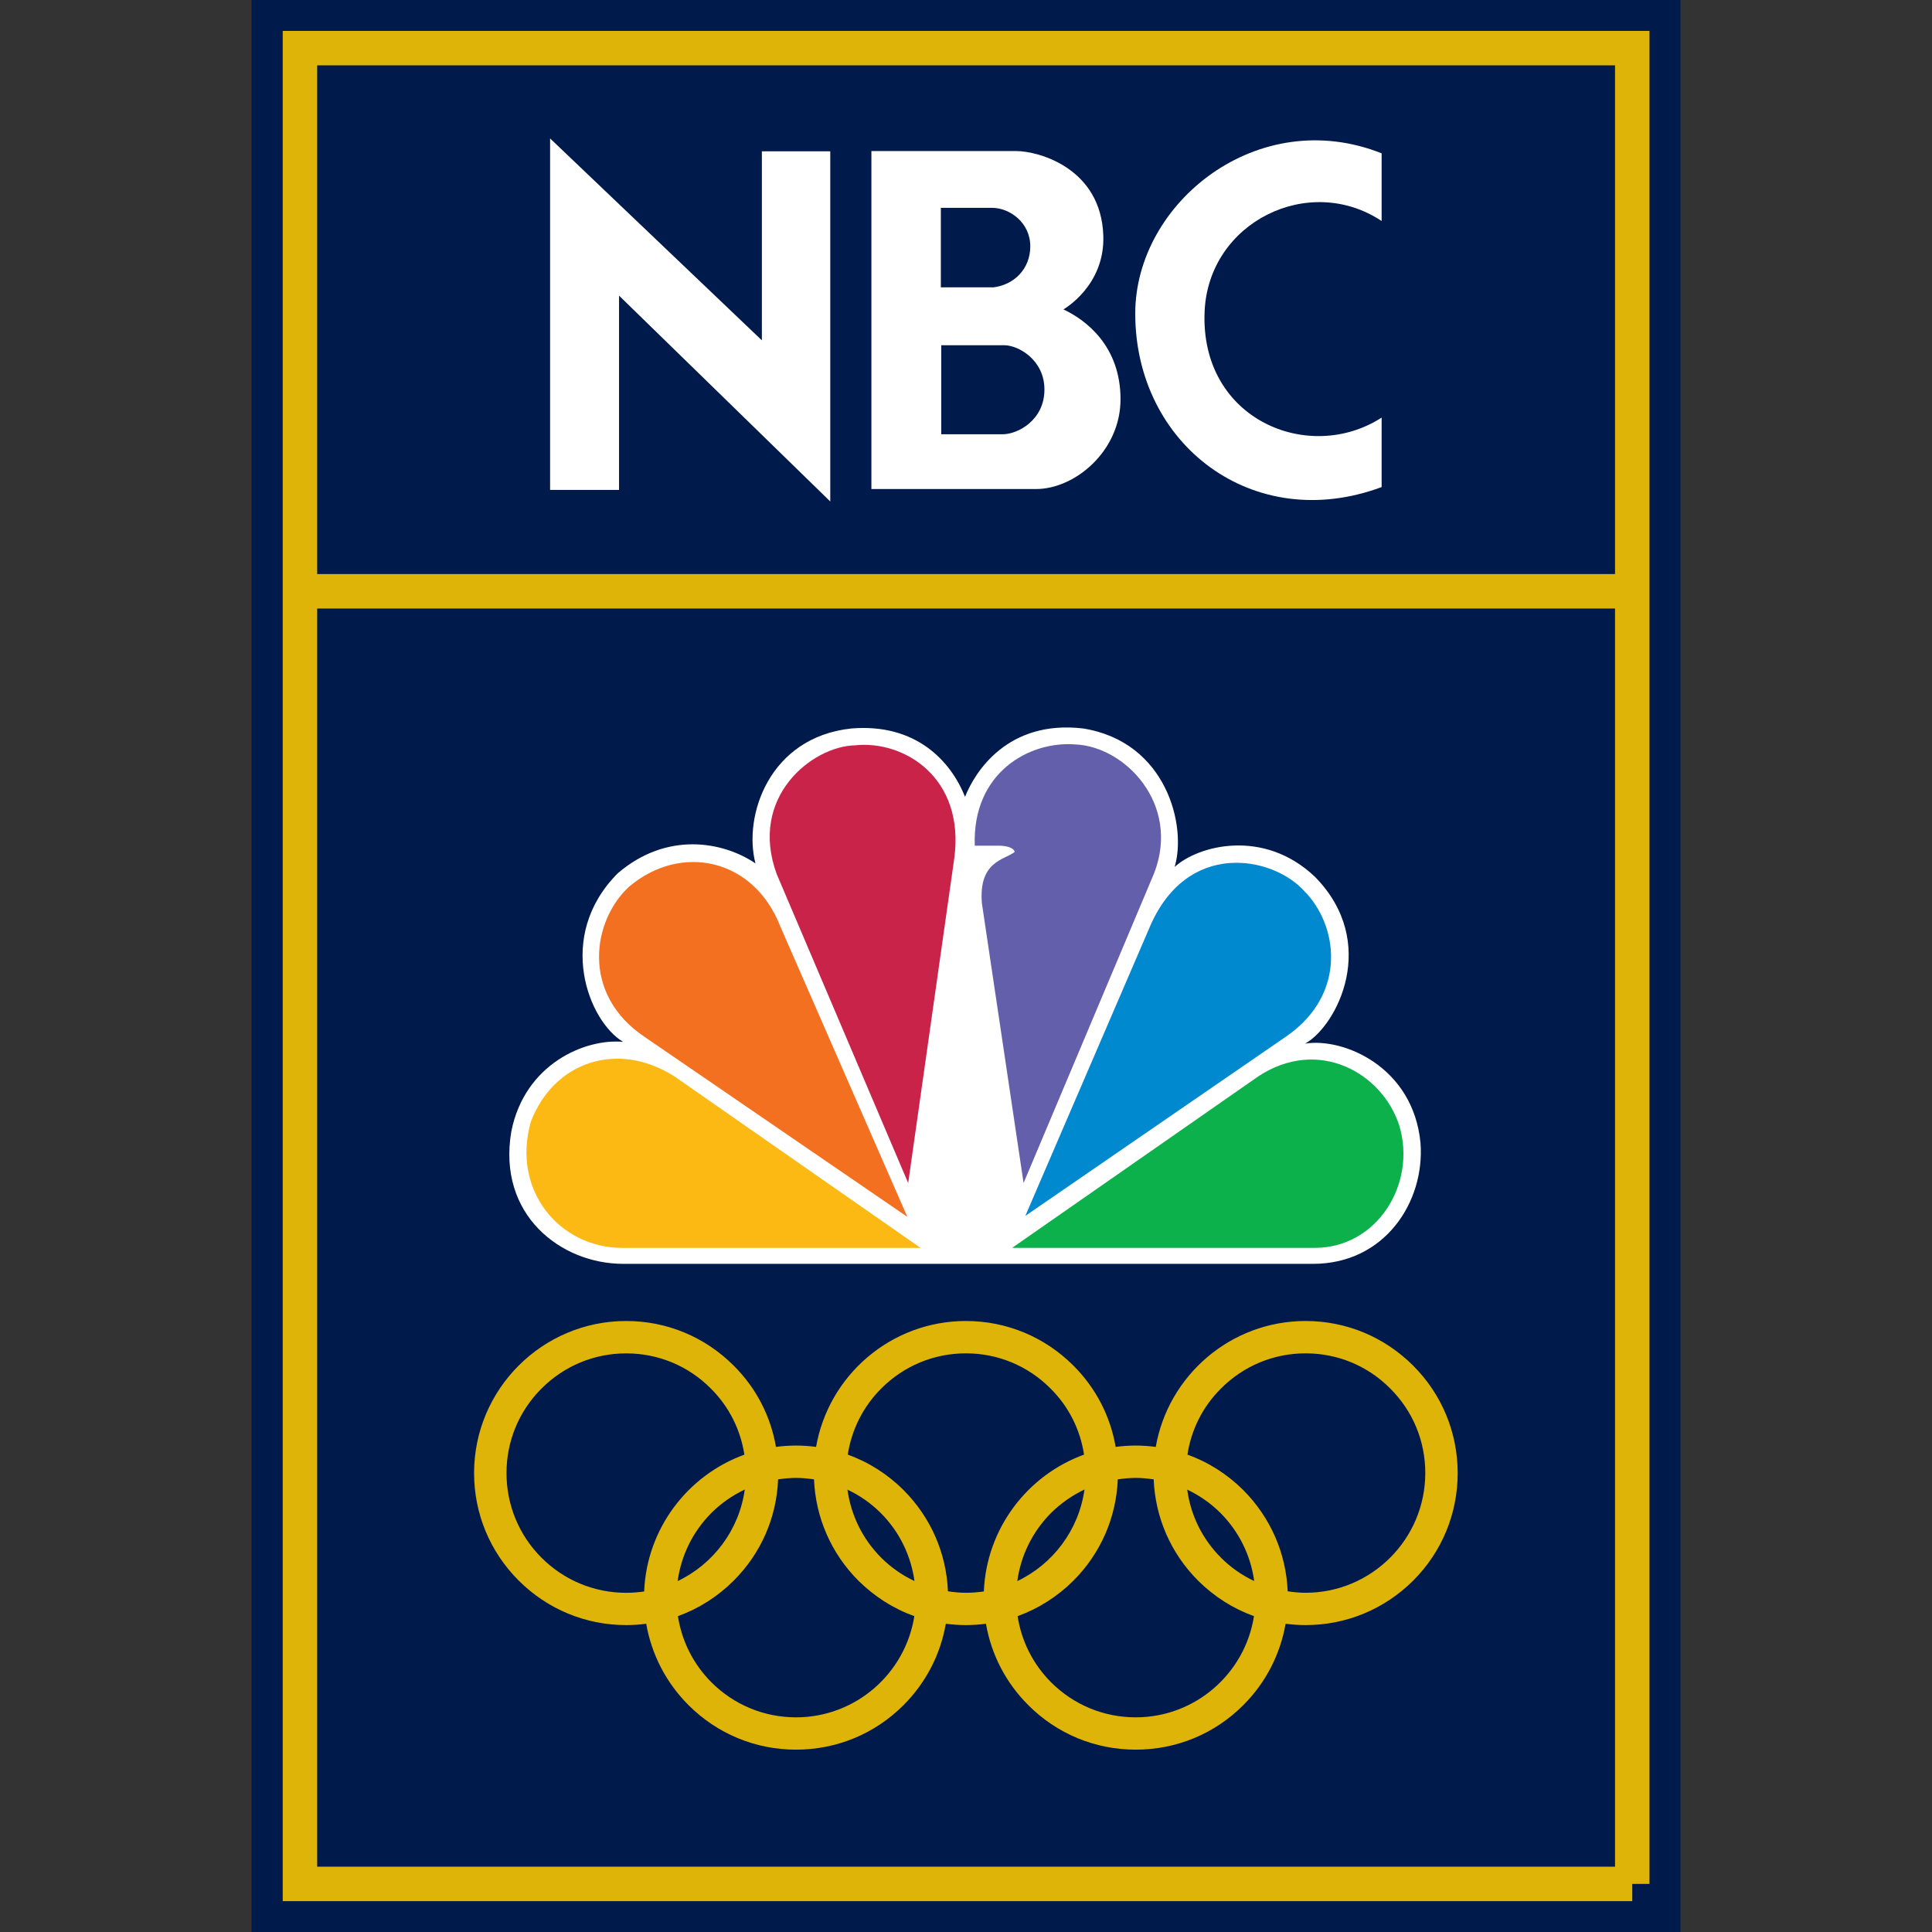 <?xml version="1.0" encoding="utf-8"?>
<!-- Generator: Adobe Illustrator 16.0.0, SVG Export Plug-In . SVG Version: 6.00 Build 0)  -->
<!DOCTYPE svg PUBLIC "-//W3C//DTD SVG 1.1//EN" "http://www.w3.org/Graphics/SVG/1.1/DTD/svg11.dtd">
<svg version="1.1" id="Layer_1" xmlns="http://www.w3.org/2000/svg" xmlns:xlink="http://www.w3.org/1999/xlink" x="0px" y="0px"
	 width="55px" height="55px" viewBox="0 0 55 55" enable-background="new 0 0 55 55" xml:space="preserve">
<rect x="0" y="0" width="55" height="55" fill="#333333" stroke="none"/>
<g>
	<polygon fill-rule="evenodd" clip-rule="evenodd" fill="#001A4B" points="47.839,55 47.839,0 7.161,0 7.161,55 47.839,55 	"/>
	<path fill="none" stroke="#DEB408" stroke-width="0.981" stroke-miterlimit="2.613" d="M46.467,53.631V1.37H8.539v52.261H46.467
		L46.467,53.631 M8.546,16.833H46.46"/>
	<path fill-rule="evenodd" clip-rule="evenodd" fill="#FFFFFF" d="M37.38,35.979c2.047,0,3.185-1.769,3.059-3.437
		c-0.203-2.174-2.199-3.01-3.286-2.832c0.91-0.506,2.124-2.88,0.278-4.752c-1.466-1.39-3.335-0.883-3.992-0.277
		c0.352-1.163-0.227-3.564-2.605-3.943c-2.148-0.253-3.083,1.239-3.361,1.946c-0.403-1.011-1.391-2.098-3.236-1.946
		c-2.351,0.251-3.084,2.503-2.73,3.841c-0.935-0.631-2.528-0.91-3.917,0.278c-1.794,1.795-0.834,4.223,0.15,4.803
		c-1.085-0.103-2.805,0.631-3.184,2.552c-0.404,2.376,1.416,3.767,3.184,3.767H37.38L37.38,35.979z"/>
	<path fill-rule="evenodd" clip-rule="evenodd" fill="#F37021" d="M22.214,26.375l3.615,8.265l-7.457-5.107
		c-1.871-1.239-1.492-3.36-0.457-4.296C19.383,24,21.456,24.428,22.214,26.375L22.214,26.375z"/>
	<path fill-rule="evenodd" clip-rule="evenodd" fill="#C9234A" d="M27.167,24.428l-1.313,9.251l-3.742-8.794
		c-0.808-2.2,1.012-3.64,2.227-3.667C25.726,21.068,27.472,22.128,27.167,24.428L27.167,24.428z"/>
	<path fill-rule="evenodd" clip-rule="evenodd" fill="#645FAA" d="M32.856,24.858l-3.717,8.82l-1.186-7.96
		c-0.103-1.214,0.655-1.239,0.935-1.467c-0.052-0.176-0.43-0.176-0.43-0.176H27.75c-0.076-2.073,1.542-2.983,2.856-2.883
		C32.021,21.245,33.616,22.888,32.856,24.858L32.856,24.858z"/>
	<path fill-rule="evenodd" clip-rule="evenodd" fill="#0089CF" d="M36.647,29.484l-7.458,5.13l3.516-8.163
		c1.061-2.579,3.536-2.073,4.421-1.088C38.087,26.324,38.366,28.271,36.647,29.484L36.647,29.484z"/>
	<path fill-rule="evenodd" clip-rule="evenodd" fill="#0DB14B" d="M37.431,35.524h-8.618l7.002-4.878
		c1.716-1.138,3.537-0.1,4.018,1.391C40.337,33.704,39.201,35.524,37.431,35.524L37.431,35.524z"/>
	<path fill-rule="evenodd" clip-rule="evenodd" fill="#FDB913" d="M15.111,31.935c0.657-1.718,2.478-2.323,4.095-1.288l7.001,4.878
		h-8.494C15.946,35.524,14.555,33.908,15.111,31.935L15.111,31.935z"/>
	<path fill-rule="evenodd" clip-rule="evenodd" fill="#DEB408" d="M40.229,38.876c-0.82-0.818-1.906-1.27-3.062-1.27
		c-2.134,0-3.91,1.552-4.265,3.584c-0.188-0.024-0.378-0.038-0.571-0.038c-0.193,0-0.385,0.014-0.571,0.038
		c-0.149-0.872-0.564-1.677-1.202-2.314c-0.818-0.818-1.906-1.27-3.062-1.27c-2.134,0-3.91,1.552-4.264,3.584
		c-0.187-0.024-0.377-0.038-0.571-0.038c-0.193,0-0.383,0.014-0.571,0.038c-0.15-0.872-0.562-1.677-1.204-2.314
		c-0.817-0.818-1.904-1.27-3.06-1.27c-2.387,0-4.33,1.94-4.33,4.328c0,1.157,0.452,2.244,1.27,3.062
		c0.817,0.815,1.904,1.267,3.06,1.267c0.192,0,0.384-0.013,0.57-0.038c0.152,0.872,0.565,1.677,1.204,2.316
		c0.819,0.818,1.905,1.268,3.061,1.268c1.156,0,2.244-0.449,3.061-1.268c0.639-0.64,1.052-1.444,1.203-2.316
		c0.189,0.025,0.379,0.038,0.572,0.038c0.192,0,0.383-0.013,0.571-0.038c0.15,0.872,0.564,1.677,1.204,2.316
		c0.817,0.818,1.903,1.268,3.061,1.268c1.156,0,2.245-0.449,3.062-1.268c0.639-0.64,1.051-1.444,1.203-2.316
		c0.188,0.025,0.378,0.038,0.571,0.038c1.156,0,2.241-0.451,3.062-1.267c0.817-0.818,1.266-1.905,1.266-3.062
		C41.496,40.778,41.046,39.692,40.229,38.876L40.229,38.876L40.229,38.876L40.229,38.876z M15.416,44.345
		c-0.643-0.644-0.997-1.5-0.997-2.41s0.354-1.764,0.997-2.406c0.645-0.646,1.5-1.001,2.411-1.001c0.911,0,1.767,0.354,2.409,1.001
		c0.519,0.515,0.845,1.171,0.955,1.882c-1.612,0.584-2.781,2.103-2.853,3.895c-0.168,0.023-0.338,0.038-0.512,0.038
		C16.917,45.343,16.061,44.989,15.416,44.345L15.416,44.345L15.416,44.345L15.416,44.345z M21.202,42.404
		c-0.16,1.154-0.897,2.123-1.911,2.607c0.101-0.731,0.43-1.407,0.961-1.941C20.531,42.792,20.854,42.57,21.202,42.404L21.202,42.404
		L21.202,42.404L21.202,42.404z M22.662,48.889c-0.91,0-1.766-0.355-2.41-0.998c-0.517-0.518-0.843-1.174-0.953-1.882
		c0.59-0.214,1.132-0.556,1.588-1.012c0.776-0.775,1.221-1.793,1.264-2.883c0.169-0.023,0.339-0.041,0.511-0.041
		c0.174,0,0.343,0.018,0.511,0.041c0.045,1.09,0.489,2.107,1.262,2.883c0.46,0.456,1.003,0.8,1.594,1.012
		C25.773,47.638,24.362,48.889,22.662,48.889L22.662,48.889L22.662,48.889L22.662,48.889z M24.125,42.407
		c0.347,0.163,0.666,0.385,0.946,0.663c0.532,0.532,0.86,1.208,0.962,1.938c-0.348-0.163-0.667-0.385-0.947-0.664
		C24.556,43.813,24.227,43.138,24.125,42.407L24.125,42.407L24.125,42.407L24.125,42.407z M26.986,45.301
		c-0.045-1.089-0.489-2.104-1.264-2.882c-0.457-0.456-0.999-0.798-1.588-1.009c0.11-0.712,0.438-1.367,0.953-1.882
		c0.645-0.646,1.5-1.001,2.41-1.001c0.909,0,1.765,0.354,2.409,1.001c0.52,0.515,0.846,1.171,0.954,1.882
		c-1.611,0.584-2.779,2.103-2.852,3.895c-0.167,0.023-0.337,0.038-0.511,0.038C27.323,45.343,27.155,45.325,26.986,45.301
		L26.986,45.301L26.986,45.301L26.986,45.301z M30.873,42.404c-0.162,1.154-0.897,2.123-1.913,2.607
		c0.101-0.731,0.432-1.407,0.962-1.941C30.204,42.792,30.524,42.57,30.873,42.404L30.873,42.404L30.873,42.404L30.873,42.404z
		 M32.332,48.889c-0.91,0-1.767-0.355-2.41-0.998c-0.517-0.518-0.844-1.174-0.953-1.882c0.59-0.214,1.132-0.556,1.59-1.012
		c0.774-0.775,1.218-1.793,1.262-2.883c0.167-0.023,0.339-0.041,0.511-0.041c0.174,0,0.342,0.018,0.511,0.041
		c0.044,1.09,0.489,2.107,1.263,2.883c0.459,0.456,1.002,0.8,1.592,1.012C35.444,47.638,34.032,48.889,32.332,48.889L32.332,48.889
		L32.332,48.889L32.332,48.889z M33.798,42.407c0.345,0.163,0.665,0.385,0.945,0.663c0.53,0.532,0.861,1.208,0.961,1.938
		c-0.347-0.163-0.667-0.385-0.945-0.664C34.227,43.813,33.897,43.138,33.798,42.407L33.798,42.407L33.798,42.407L33.798,42.407z
		 M37.168,45.343c-0.174,0-0.344-0.018-0.51-0.042c-0.046-1.089-0.491-2.104-1.265-2.882c-0.459-0.456-0.999-0.798-1.589-1.009
		c0.109-0.712,0.435-1.367,0.955-1.882c0.644-0.646,1.499-1.001,2.409-1.001s1.767,0.354,2.409,1.001
		c0.645,0.643,0.998,1.496,0.998,2.406C40.575,43.813,39.047,45.343,37.168,45.343L37.168,45.343z"/>
	<polygon fill-rule="evenodd" clip-rule="evenodd" fill="#FFFFFF" points="15.66,3.941 21.689,9.689 21.689,4.308 23.636,4.308 
		23.636,14.276 17.623,8.416 17.623,13.947 15.66,13.947 15.66,3.941 	"/>
	<path fill-rule="evenodd" clip-rule="evenodd" fill="#FFFFFF" d="M26.784,5.917h1.461c0.494,0,1.085,0.415,1.085,1.095
		c0,0.64-0.455,1.093-1.046,1.168h-1.5V5.917L26.784,5.917L26.784,5.917L26.784,5.917z M24.806,13.922h4.688
		c1.109,0,2.405-1.081,2.405-2.556c0-1.512-0.981-2.255-1.626-2.558c0,0,1.185-0.666,1.136-2.098c-0.063-1.93-1.852-2.41-2.481-2.41
		h-4.121V13.922L24.806,13.922L24.806,13.922L24.806,13.922z M26.795,9.828h1.792c0.404,0,1.146,0.416,1.146,1.261
		c0,0.871-0.755,1.274-1.196,1.274c0,0-1.426,0-1.742,0V9.828L26.795,9.828z"/>
	<path fill-rule="evenodd" clip-rule="evenodd" fill="#FFFFFF" d="M39.332,6.292c-2.064-1.373-4.925,0.026-5.039,2.571
		c-0.138,3.087,2.974,4.36,5.039,3.025c0,0.049,0,1.978,0,1.978c-3.654,1.36-7.014-1.209-7.014-4.939
		c0-3.163,3.501-5.961,7.014-4.562V6.292L39.332,6.292z"/>
</g>
</svg>
